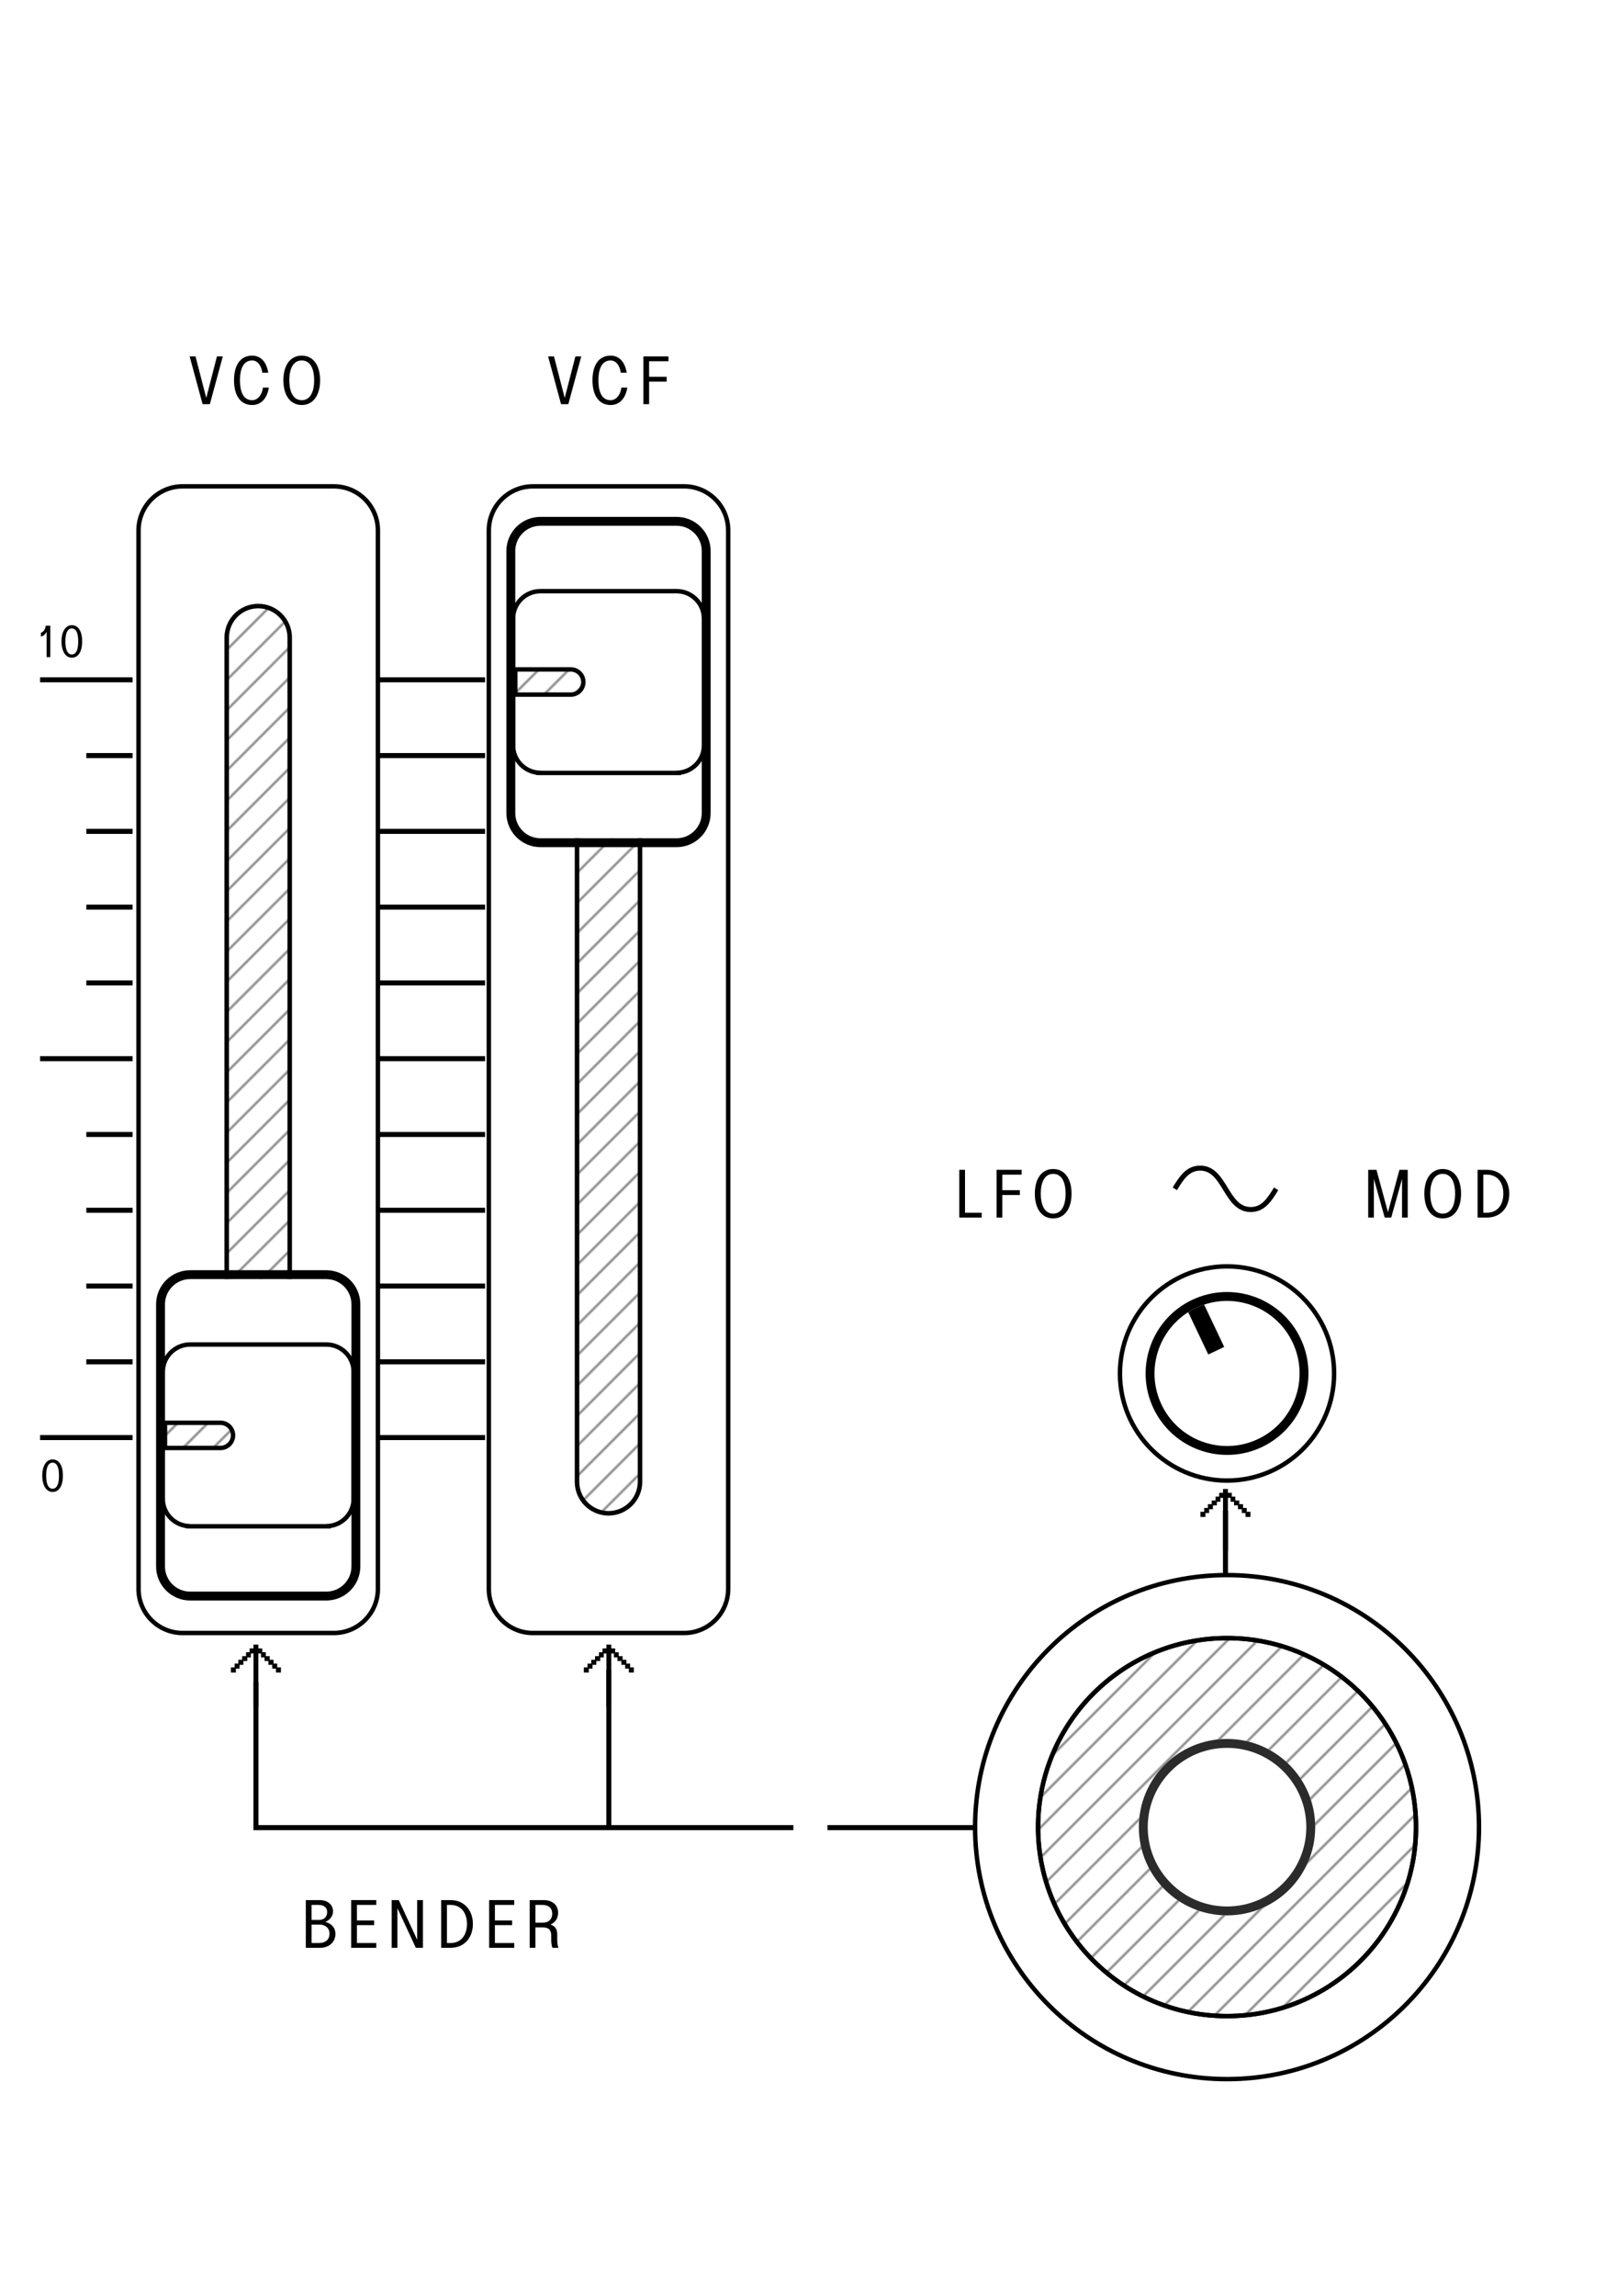 <?xml version="1.0" encoding="UTF-8" standalone="no"?>
<!DOCTYPE svg PUBLIC "-//W3C//DTD SVG 1.1//EN" "http://www.w3.org/Graphics/SVG/1.1/DTD/svg11.dtd">
<svg width="100%" height="100%" viewBox="0 0 758 1076" version="1.1" xmlns="http://www.w3.org/2000/svg" xmlns:xlink="http://www.w3.org/1999/xlink" xml:space="preserve" xmlns:serif="http://www.serif.com/" style="fill-rule:evenodd;clip-rule:evenodd;stroke-miterlimit:10;">
	<pattern id="diagonalHatch" width="10" height="10" patternUnits="userSpaceOnUse" patternTransform="rotate(45)">
		<line x1="0" y1="0" x2="0" y2="10" stroke="black" stroke-width="1"/>
	</pattern>
    <path d="M8.267,1075.98C3.7,1075.98 0,1072.88 0,1069.05L0,0L374.408,0L374.408,1075.98L8.267,1075.98Z" style="fill:white;fill-rule:nonzero;"/>
    <path d="M386.219,1075.98L749.407,1075.98C753.973,1075.98 757.677,1073.29 757.677,1069.96L757.677,519.683L386.219,519.683L386.219,1075.98Z" style="fill:white;fill-rule:nonzero;"/>
    <path d="M575.195,944.882C526.275,944.882 486.612,905.224 486.612,856.299C486.612,807.378 526.275,767.715 575.195,767.715C624.12,767.715 663.779,807.378 663.779,856.299C663.779,905.224 624.12,944.882 575.195,944.882ZM575.195,738.19C509.966,738.19 457.087,791.07 457.087,856.299C457.087,921.528 509.966,974.411 575.195,974.411C640.425,974.411 693.304,921.528 693.304,856.299C693.304,791.07 640.425,738.19 575.195,738.19Z" style="fill:none;fill-rule:nonzero;stroke:black;stroke-width:2.08px;"/>
    <circle cx="575.195" cy="643.7" r="50.196" style="fill:none;stroke:black;stroke-width:2.08px;"/>
    <clipPath id="_clip1">
        <rect x="63.9" y="226.894" width="114.288" height="539.485" clip-rule="nonzero"/>
    </clipPath>
    <g clip-path="url(#_clip1)">
        <path d="M156.477,227.935L85.61,227.935C74.194,227.935 64.94,237.19 64.94,248.606L64.94,744.669C64.94,756.081 74.194,765.335 85.61,765.335L156.477,765.335C167.894,765.335 177.148,756.081 177.148,744.669L177.148,248.606C177.148,237.19 167.894,227.935 156.477,227.935Z" style="fill:none;fill-rule:nonzero;stroke:black;stroke-width:2.08px;"/>
    </g>
    <path d="M106.28,298.802L106.28,694.472C106.28,702.627 112.889,709.235 121.043,709.235C129.197,709.235 135.81,702.627 135.81,694.472L135.81,298.802C135.81,290.647 129.197,284.039 121.043,284.039C112.889,284.039 106.28,290.647 106.28,298.802" style="fill:url(#diagonalHatch);fill-rule:nonzero;stroke:black;stroke-width:2.13px;stroke-linejoin:round;stroke-miterlimit:2;"/>
    <clipPath id="_clip2">
        <rect x="228.109" y="226.894" width="114.288" height="539.485" clip-rule="nonzero"/>
    </clipPath>
    <g clip-path="url(#_clip2)">
        <path d="M320.686,227.935L249.819,227.935C238.402,227.935 229.148,237.19 229.148,248.606L229.148,744.669C229.148,756.081 238.402,765.335 249.819,765.335L320.686,765.335C332.102,765.335 341.356,756.081 341.356,744.669L341.356,248.606C341.356,237.19 332.102,227.935 320.686,227.935Z" style="fill:none;fill-rule:nonzero;stroke:black;stroke-width:2.08px;"/>
    </g>
    <path d="M270.489,298.802L270.489,694.472C270.489,702.627 277.097,709.235 285.251,709.235C293.406,709.235 300.018,702.627 300.018,694.472L300.018,298.802C300.018,290.647 293.406,284.039 285.251,284.039C277.097,284.039 270.489,290.647 270.489,298.802" style="fill:url(#diagonalHatch);fill-rule:nonzero;stroke:black;stroke-width:2.13px;stroke-linejoin:round;stroke-miterlimit:2;"/>
    <path d="M253.356,392.872C246.835,392.872 241.548,387.584 241.548,381.063L241.548,258.217C241.548,251.692 246.835,246.409 253.356,246.409L317.152,246.409C323.673,246.409 328.956,251.692 328.956,258.217L328.956,381.063C328.956,387.584 323.673,392.872 317.152,392.872L253.356,392.872Z" style="fill:white;fill-rule:nonzero;"/>
    <path d="M252.315,362.257L252.315,362.148C245.715,361.619 240.506,356.077 240.506,349.34L240.506,289.907C240.506,282.819 246.269,277.057 253.356,277.057L317.152,277.057C324.235,277.057 330.002,282.819 330.002,289.907L330.002,349.34C330.002,356.077 324.794,361.619 318.194,362.148L318.194,362.19L317.152,362.257L252.315,362.257Z" style="fill:white;fill-rule:nonzero;"/>
    <path d="M317.15,276.014L253.355,276.014C245.696,276.014 239.463,282.243 239.463,289.906L239.463,349.343C239.463,356.297 244.596,362.068 251.271,363.081L251.271,363.235L253.355,363.297L319.234,363.297L319.234,363.081C325.909,362.068 331.038,356.297 331.038,349.343L331.038,289.906C331.038,282.243 324.809,276.014 317.15,276.014M317.15,278.097C323.671,278.097 328.955,283.385 328.955,289.906L328.955,349.343C328.955,355.864 323.671,361.152 317.15,361.152L317.15,361.214L253.355,361.214L253.355,361.152C246.834,361.152 241.546,355.864 241.546,349.343L241.546,289.906C241.546,283.385 246.834,278.097 253.355,278.097L317.15,278.097Z" style="fill-rule:nonzero;"/>
    <path d="M241.548,313.734L267.544,313.734C270.806,313.734 273.452,316.38 273.452,319.638C273.452,322.9 270.806,325.546 267.544,325.546L241.548,325.546L241.548,313.734Z" style="fill:url(#diagonalHatch);fill-rule:nonzero;stroke:black;stroke-width:2.08px;"/>
    <path d="M317.15,242.241L253.355,242.241C244.546,242.241 237.38,249.408 237.38,258.216L237.38,381.062C237.38,389.875 244.546,397.037 253.355,397.037L317.15,397.037C325.959,397.037 333.121,389.875 333.121,381.062L333.121,258.216C333.121,249.408 325.959,242.241 317.15,242.241M317.15,246.408C323.671,246.408 328.955,251.695 328.955,258.216L328.955,381.062C328.955,387.587 323.671,392.87 317.15,392.87L253.355,392.87C246.834,392.87 241.546,387.587 241.546,381.062L241.546,258.216C241.546,251.695 246.834,246.408 253.355,246.408L317.15,246.408Z" style="fill-rule:nonzero;"/>
    <path d="M89.147,745.94C82.627,745.94 77.339,740.652 77.339,734.132L77.339,611.286C77.339,604.761 82.627,599.478 89.147,599.478L152.943,599.478C159.464,599.478 164.752,604.761 164.752,611.286L164.752,734.132C164.752,740.652 159.464,745.94 152.943,745.94L89.147,745.94Z" style="fill:white;fill-rule:nonzero;"/>
    <path d="M88.106,715.325L88.106,715.22C81.506,714.687 76.297,709.145 76.297,702.408L76.297,642.975C76.297,635.891 82.06,630.125 89.147,630.125L152.943,630.125C160.027,630.125 165.793,635.891 165.793,642.975L165.793,702.408C165.793,709.145 160.585,714.687 153.985,715.22L153.985,715.258L152.943,715.325L88.106,715.325Z" style="fill:white;fill-rule:nonzero;"/>
    <path d="M152.941,629.082L89.145,629.082C81.487,629.082 75.254,635.315 75.254,642.974L75.254,702.411C75.254,709.365 80.387,715.136 87.062,716.149L87.062,716.303L89.145,716.365L155.025,716.365L155.025,716.149C161.7,715.136 166.833,709.365 166.833,702.411L166.833,642.974C166.833,635.315 160.6,629.082 152.941,629.082M152.941,631.165C159.462,631.165 164.75,636.453 164.75,642.974L164.75,702.411C164.75,708.932 159.462,714.22 152.941,714.22L152.941,714.282L89.145,714.282L89.145,714.22C82.625,714.22 77.337,708.932 77.337,702.411L77.337,642.974C77.337,636.453 82.625,631.165 89.145,631.165L152.941,631.165Z" style="fill-rule:nonzero;"/>
    <path d="M77.339,666.802L103.335,666.802C106.597,666.802 109.243,669.447 109.243,672.71C109.243,675.968 106.597,678.614 103.335,678.614L77.339,678.614L77.339,666.802Z" style="fill:url(#diagonalHatch);fill-rule:nonzero;stroke:black;stroke-width:2.08px;"/>
    <path d="M152.941,595.309L89.145,595.309C80.341,595.309 73.17,602.476 73.17,611.284L73.17,734.13C73.17,742.942 80.341,750.105 89.145,750.105L152.941,750.105C161.75,750.105 168.916,742.942 168.916,734.13L168.916,611.284C168.916,602.476 161.75,595.309 152.941,595.309M152.941,599.476C159.462,599.476 164.75,604.763 164.75,611.284L164.75,734.13C164.75,740.655 159.462,745.938 152.941,745.938L89.145,745.938C82.625,745.938 77.337,740.655 77.337,734.13L77.337,611.284C77.337,604.763 82.625,599.476 89.145,599.476L152.941,599.476Z" style="fill-rule:nonzero;"/>
    <path d="M607.797,628.219C599.254,610.229 577.714,602.558 559.723,611.1C541.733,619.642 534.062,641.183 542.604,659.173C551.146,677.164 572.687,684.834 590.678,676.292C608.668,667.75 616.339,646.209 607.797,628.219Z" style="fill:none;stroke:black;stroke-width:4.17px;"/>
    <path d="M557.002,615.005L566.402,634.801L573.868,631.255L564.464,611.447C563.164,611.885 561.877,612.385 560.618,612.98C559.352,613.585 558.156,614.272 557.002,615.005" style="fill-rule:nonzero;"/>
    <path d="M575.195,944.882C526.275,944.882 486.612,905.224 486.612,856.299C486.612,807.378 526.275,767.715 575.195,767.715C624.12,767.715 663.779,807.378 663.779,856.299C663.779,905.224 624.12,944.882 575.195,944.882Z" style="fill:url(#diagonalHatch);fill-rule:nonzero;stroke:black;stroke-width:2.08px;"/>
    <path d="M575.194,814.99C552.365,814.99 533.856,833.498 533.856,856.327C533.856,879.16 552.365,897.669 575.194,897.669C598.023,897.669 616.531,879.16 616.531,856.327C616.531,833.498 598.023,814.99 575.194,814.99" style="fill:white;fill-rule:nonzero;"/>
    <path d="M575.194,814.99C552.365,814.99 533.856,833.498 533.856,856.327C533.856,879.16 552.365,897.669 575.194,897.669C598.023,897.669 616.531,879.16 616.531,856.327C616.531,833.498 598.023,814.99 575.194,814.99M575.194,819.156C595.69,819.156 612.365,835.831 612.365,856.327C612.365,876.827 595.69,893.502 575.194,893.502C554.698,893.502 538.023,876.827 538.023,856.327C538.023,835.831 554.698,819.156 575.194,819.156" style="fill:rgb(43,43,43);fill-rule:nonzero;"/>
    <path d="M104.446,167.046L98.375,189.412L94.967,189.412L88.9,167.046L91.655,167.046L96.688,186.504L101.692,167.046L104.446,167.046Z" style="fill-rule:nonzero;"/>
    <path d="M109.702,178.215C109.702,170.957 112.797,166.67 118.177,166.67C122.431,166.67 124.968,169.861 125.747,174.678L122.964,174.678C122.589,171.707 120.964,168.928 118.21,168.928C114.302,168.928 112.485,172.553 112.485,178.215C112.485,183.874 114.206,187.565 118.21,187.565C121.027,187.565 122.931,184.69 123.243,181.653L126.031,181.653C125.122,187.161 122.089,189.82 118.21,189.82C112.827,189.82 109.702,185.47 109.702,178.215" style="fill-rule:nonzero;"/>
    <path d="M147.265,178.215C147.265,172.553 145.294,168.928 141.448,168.928C137.598,168.928 135.627,172.553 135.627,178.215C135.627,183.874 137.598,187.565 141.448,187.565C145.294,187.565 147.265,183.874 147.265,178.215M132.844,178.215C132.844,170.957 136.223,166.67 141.448,166.67C146.669,166.67 150.048,170.99 150.048,178.215C150.048,185.44 146.669,189.82 141.448,189.82C136.223,189.82 132.844,185.47 132.844,178.215" style="fill-rule:nonzero;"/>
    <path d="M272.48,167.046L266.41,189.412L263.001,189.412L256.935,167.046L259.689,167.046L264.722,186.504L269.726,167.046L272.48,167.046Z" style="fill-rule:nonzero;"/>
    <path d="M277.735,178.215C277.735,170.957 280.831,166.67 286.21,166.67C290.465,166.67 293.002,169.861 293.781,174.678L290.998,174.678C290.623,171.707 288.998,168.928 286.244,168.928C282.335,168.928 280.519,172.553 280.519,178.215C280.519,183.874 282.24,187.565 286.244,187.565C289.06,187.565 290.965,184.69 291.277,181.653L294.065,181.653C293.156,187.161 290.123,189.82 286.244,189.82C280.86,189.82 277.735,185.47 277.735,178.215" style="fill-rule:nonzero;"/>
    <path d="M301.592,167.046L313.355,167.046L313.355,169.3L304.284,169.3L304.284,176.587L312.509,176.587L312.509,178.842L304.284,178.842L304.284,189.412L301.592,189.412L301.592,167.046Z" style="fill-rule:nonzero;"/>
    <path d="M149.641,910.629C152.332,910.629 154.457,909.187 154.457,906.246C154.457,903.65 152.549,901.996 149.766,901.996L146.041,901.996L146.041,910.629L149.641,910.629ZM149.578,899.804C152.049,899.804 153.362,898.212 153.362,896.142C153.362,894.142 152.078,892.767 149.232,892.767L146.041,892.767L146.041,899.804L149.578,899.804ZM143.353,890.512L149.953,890.512C153.362,890.512 156.082,892.487 156.116,895.737C156.149,898.271 154.241,900.054 152.612,900.679L152.612,900.775C154.424,901.179 157.241,902.808 157.241,906.375C157.241,909.971 154.491,912.879 150.016,912.879L143.353,912.879L143.353,890.512Z" style="fill-rule:nonzero;"/>
    <path d="M164.617,890.512L176.38,890.512L176.38,892.766L167.309,892.766L167.309,900.053L175.38,900.053L175.38,902.241L167.309,902.241L167.309,910.628L176.38,910.628L176.38,912.878L164.617,912.878L164.617,890.512Z" style="fill-rule:nonzero;"/>
    <path d="M198.249,890.512L198.249,912.878L194.932,912.878L186.299,894.299L186.299,912.878L183.607,912.878L183.607,890.512L186.924,890.512L195.557,909.095L195.557,890.512L198.249,890.512Z" style="fill-rule:nonzero;"/>
    <path d="M211.199,910.629C216.049,910.629 218.895,907 218.895,901.683C218.895,896.362 216.049,892.767 211.199,892.767L209.507,892.767L209.507,910.629L211.199,910.629ZM206.82,890.512L211.199,890.512C217.612,890.512 221.678,895.267 221.678,901.712C221.678,908.154 217.612,912.879 211.199,912.879L206.82,912.879L206.82,890.512Z" style="fill-rule:nonzero;"/>
    <path d="M229.304,890.512L241.067,890.512L241.067,892.766L231.996,892.766L231.996,900.053L240.067,900.053L240.067,902.241L231.996,902.241L231.996,910.628L241.067,910.628L241.067,912.878L229.304,912.878L229.304,890.512Z" style="fill-rule:nonzero;"/>
    <path d="M254.52,901.087C257.365,901.087 258.865,899.27 258.865,896.958C258.865,894.233 257.178,892.766 254.361,892.766L250.982,892.766L250.982,901.087L254.52,901.087ZM248.295,890.512L254.799,890.512C258.774,890.512 261.586,892.641 261.62,896.395C261.649,899.587 259.74,901.241 258.149,901.929L258.149,902.025C260.12,902.683 261.211,903.904 261.211,906.687L261.211,909.341C261.211,911.225 261.557,912.158 261.778,912.879L258.961,912.879C258.74,912.125 258.399,911.191 258.399,909.283L258.399,907.187C258.399,905.025 257.678,903.308 254.428,903.308L250.982,903.308L250.982,912.879L248.295,912.879L248.295,890.512Z" style="fill-rule:nonzero;"/>
    <path d="M449.682,548.259L452.373,548.259L452.373,568.376L460.19,568.376L460.19,570.626L449.682,570.626L449.682,548.259Z" style="fill-rule:nonzero;"/>
    <path d="M467.156,548.259L478.918,548.259L478.918,550.513L469.847,550.513L469.847,557.801L478.072,557.801L478.072,560.055L469.847,560.055L469.847,570.626L467.156,570.626L467.156,548.259Z" style="fill-rule:nonzero;"/>
    <path d="M499.521,559.429C499.521,553.766 497.55,550.141 493.704,550.141C489.854,550.141 487.883,553.766 487.883,559.429C487.883,565.087 489.854,568.779 493.704,568.779C497.55,568.779 499.521,565.087 499.521,559.429M485.1,559.429C485.1,552.17 488.479,547.883 493.704,547.883C498.925,547.883 502.304,552.204 502.304,559.429C502.304,566.654 498.925,571.033 493.704,571.033C488.479,571.033 485.1,566.683 485.1,559.429" style="fill-rule:nonzero;"/>
    <path d="M659.893,548.259L659.893,570.626L657.235,570.626L657.235,552.513L652.168,570.626L649.101,570.626L644.035,552.513L644.035,570.626L641.376,570.626L641.376,548.259L645.255,548.259L650.635,568.126L656.014,548.259L659.893,548.259Z" style="fill-rule:nonzero;"/>
    <path d="M682.114,559.429C682.114,553.766 680.143,550.141 676.297,550.141C672.447,550.141 670.476,553.766 670.476,559.429C670.476,565.087 672.447,568.779 676.297,568.779C680.143,568.779 682.114,565.087 682.114,559.429M667.693,559.429C667.693,552.17 671.072,547.883 676.297,547.883C681.518,547.883 684.897,552.204 684.897,559.429C684.897,566.654 681.518,571.033 676.297,571.033C671.072,571.033 667.693,566.683 667.693,559.429" style="fill-rule:nonzero;"/>
    <path d="M697.027,568.376C701.877,568.376 704.722,564.747 704.722,559.43C704.722,554.11 701.877,550.514 697.027,550.514L695.335,550.514L695.335,568.376L697.027,568.376ZM692.647,548.26L697.027,548.26C703.439,548.26 707.506,553.014 707.506,559.46C707.506,565.901 703.439,570.626 697.027,570.626L692.647,570.626L692.647,548.26Z" style="fill-rule:nonzero;"/>
    <path d="M131.397,783.571L129.652,783.571L129.652,781.742L131.397,781.742L131.397,783.571ZM129.652,781.742L127.91,781.742L127.91,779.959L129.652,779.959L129.652,781.742ZM127.914,779.959L126.131,779.959L126.131,778.171L127.914,778.171L127.914,779.959ZM126.127,778.171L124.297,778.171L124.297,776.475L126.127,776.475L126.127,778.171ZM124.297,776.471L122.643,776.471L122.643,774.642L124.297,774.642L124.297,776.471ZM122.643,772.859L122.643,774.642L120.818,774.642L120.818,799.484L119.118,799.484L119.118,774.642L117.289,774.642L117.289,772.859L119.118,772.859L119.118,771.071L120.818,771.071L120.818,772.859L122.643,772.859ZM115.635,774.642L117.289,774.642L117.289,776.471L115.635,776.471L115.635,774.642ZM113.806,776.471L115.635,776.471L115.635,778.167L113.806,778.167L113.806,776.471ZM112.018,778.171L113.802,778.171L113.802,779.959L112.018,779.959L112.018,778.171ZM110.281,779.959L112.022,779.959L112.022,781.742L110.281,781.742L110.281,779.959ZM108.539,781.742L110.281,781.742L110.281,783.571L108.539,783.571L108.539,781.742Z" style="fill-rule:nonzero;stroke:black;stroke-width:0.59px;"/>
    <path d="M296.835,783.571L295.089,783.571L295.089,781.742L296.835,781.742L296.835,783.571ZM295.089,781.742L293.347,781.742L293.347,779.959L295.089,779.959L295.089,781.742ZM293.347,779.959L291.564,779.959L291.564,778.171L293.347,778.171L293.347,779.959ZM291.564,778.171L289.735,778.171L289.735,776.475L291.564,776.475L291.564,778.171ZM289.735,776.471L288.081,776.471L288.081,774.642L289.735,774.642L289.735,776.471ZM288.081,772.859L288.081,774.642L286.252,774.642L286.252,799.484L284.556,799.484L284.556,774.642L282.727,774.642L282.727,772.859L284.556,772.859L284.556,771.071L286.252,771.071L286.252,772.859L288.081,772.859ZM281.072,774.642L282.727,774.642L282.727,776.471L281.072,776.471L281.072,774.642ZM279.239,776.471L281.068,776.471L281.068,778.167L279.239,778.167L279.239,776.471ZM277.456,778.171L279.239,778.171L279.239,779.959L277.456,779.959L277.456,778.171ZM275.718,779.959L277.46,779.959L277.46,781.742L275.718,781.742L275.718,779.959ZM273.977,781.742L275.718,781.742L275.718,783.571L273.977,783.571L273.977,781.742Z" style="fill-rule:nonzero;stroke:black;stroke-width:0.59px;"/>
    <path d="M585.889,710.638L584.143,710.638L584.143,708.809L585.889,708.809L585.889,710.638ZM584.143,708.809L582.402,708.809L582.402,707.025L584.143,707.025L584.143,708.809ZM582.406,707.021L580.622,707.021L580.622,705.234L582.406,705.234L582.406,707.021ZM580.622,705.234L578.793,705.234L578.793,703.538L580.622,703.538L580.622,705.234ZM578.789,703.538L577.135,703.538L577.135,701.709L578.789,701.709L578.789,703.538ZM577.135,699.925L577.135,701.709L575.31,701.709L575.31,726.546L573.61,726.546L573.61,701.709L571.781,701.709L571.781,699.925L573.61,699.925L573.61,698.138L575.31,698.138L575.31,699.925L577.135,699.925ZM570.127,701.709L571.781,701.709L571.781,703.538L570.127,703.538L570.127,701.709ZM568.297,703.538L570.127,703.538L570.127,705.234L568.297,705.234L568.297,703.538ZM566.514,705.234L568.297,705.234L568.297,707.021L566.514,707.021L566.514,705.234ZM564.772,707.021L566.514,707.021L566.514,708.805L564.772,708.805L564.772,707.021ZM563.031,708.809L564.772,708.809L564.772,710.638L563.031,710.638L563.031,708.809Z" style="fill-rule:nonzero;stroke:black;stroke-width:0.59px;"/>
    <path d="M550.725,557.164C553.692,552.31 556.655,547.456 562.588,547.456C574.455,547.456 574.455,566.872 586.325,566.872C592.259,566.872 595.23,562.018 598.196,557.164" style="fill:none;fill-rule:nonzero;stroke:black;stroke-width:2.36px;"/>
    <path d="M371.899,856.545L119.97,856.545L119.97,788.399" style="fill:none;fill-rule:nonzero;stroke:black;stroke-width:2.36px;"/>
    <path d="M574.462,738.326L574.462,708.026" style="fill:none;fill-rule:nonzero;stroke:black;stroke-width:2.36px;"/>
    <path d="M285.405,782.704L285.405,856.545" style="fill:none;fill-rule:nonzero;stroke:black;stroke-width:2.36px;"/>
    <path d="M387.894,856.545L456.719,856.545" style="fill:none;fill-rule:nonzero;stroke:black;stroke-width:2.36px;"/>
    <path d="M23.573,293.25L23.573,307.975L21.844,307.975L21.844,296.13C21.244,297.309 20.298,298.15 19.185,298.338L19.185,296.546C20.544,296.13 21.285,294.713 21.431,293.25L23.573,293.25Z" style="fill-rule:nonzero;"/>
    <path d="M36.671,300.603C36.671,296.728 35.704,294.524 33.662,294.524C31.625,294.524 30.654,296.728 30.654,300.603C30.654,304.478 31.625,306.72 33.662,306.72C35.704,306.72 36.671,304.478 36.671,300.603M28.821,300.603C28.821,296.049 30.717,293.003 33.662,293.003C36.608,293.003 38.504,295.657 38.504,300.603C38.504,305.549 36.608,308.245 33.662,308.245C30.717,308.245 28.821,305.157 28.821,300.603" style="fill-rule:nonzero;"/>
    <path d="M27.652,691.586C27.652,687.711 26.685,685.507 24.644,685.507C22.606,685.507 21.635,687.711 21.635,691.586C21.635,695.461 22.606,697.703 24.644,697.703C26.685,697.703 27.652,695.461 27.652,691.586M19.802,691.586C19.802,687.032 21.698,683.986 24.644,683.986C27.59,683.986 29.485,686.64 29.485,691.586C29.485,696.532 27.59,699.228 24.644,699.228C21.698,699.228 19.802,696.14 19.802,691.586" style="fill-rule:nonzero;"/>
    <path d="M18.77,318.598L62.162,318.598" style="fill:none;fill-rule:nonzero;stroke:black;stroke-width:2.36px;"/>
    <path d="M18.77,496.174L62.162,496.174" style="fill:none;fill-rule:nonzero;stroke:black;stroke-width:2.36px;"/>
    <path d="M18.77,673.75L62.162,673.75" style="fill:none;fill-rule:nonzero;stroke:black;stroke-width:2.36px;"/>
    <path d="M40.467,638.235L62.163,638.235" style="fill:none;fill-rule:nonzero;stroke:black;stroke-width:2.36px;"/>
    <path d="M40.467,602.72L62.163,602.72" style="fill:none;fill-rule:nonzero;stroke:black;stroke-width:2.36px;"/>
    <path d="M40.467,567.205L62.163,567.205" style="fill:none;fill-rule:nonzero;stroke:black;stroke-width:2.36px;"/>
    <path d="M40.467,531.689L62.163,531.689" style="fill:none;fill-rule:nonzero;stroke:black;stroke-width:2.36px;"/>
    <path d="M40.467,460.659L62.163,460.659" style="fill:none;fill-rule:nonzero;stroke:black;stroke-width:2.36px;"/>
    <path d="M40.467,425.144L62.163,425.144" style="fill:none;fill-rule:nonzero;stroke:black;stroke-width:2.36px;"/>
    <path d="M40.467,389.629L62.163,389.629" style="fill:none;fill-rule:nonzero;stroke:black;stroke-width:2.36px;"/>
    <path d="M40.467,354.113L62.163,354.113" style="fill:none;fill-rule:nonzero;stroke:black;stroke-width:2.36px;"/>
    <path d="M177.342,318.598L227.408,318.598" style="fill:none;fill-rule:nonzero;stroke:black;stroke-width:2.36px;"/>
    <path d="M177.342,354.113L227.408,354.113" style="fill:none;fill-rule:nonzero;stroke:black;stroke-width:2.36px;"/>
    <path d="M177.342,389.629L227.408,389.629" style="fill:none;fill-rule:nonzero;stroke:black;stroke-width:2.36px;"/>
    <path d="M177.342,425.144L227.408,425.144" style="fill:none;fill-rule:nonzero;stroke:black;stroke-width:2.36px;"/>
    <path d="M177.342,460.659L227.408,460.659" style="fill:none;fill-rule:nonzero;stroke:black;stroke-width:2.36px;"/>
    <path d="M177.342,531.689L227.408,531.689" style="fill:none;fill-rule:nonzero;stroke:black;stroke-width:2.36px;"/>
    <path d="M177.342,602.72L227.408,602.72" style="fill:none;fill-rule:nonzero;stroke:black;stroke-width:2.36px;"/>
    <path d="M177.342,567.205L227.408,567.205" style="fill:none;fill-rule:nonzero;stroke:black;stroke-width:2.36px;"/>
    <path d="M177.342,638.235L227.408,638.235" style="fill:none;fill-rule:nonzero;stroke:black;stroke-width:2.36px;"/>
    <path d="M177.342,496.174L227.408,496.174" style="fill:none;fill-rule:nonzero;stroke:black;stroke-width:2.36px;"/>
    <path d="M177.342,673.75L227.408,673.75" style="fill:none;fill-rule:nonzero;stroke:black;stroke-width:2.36px;"/>
</svg>
